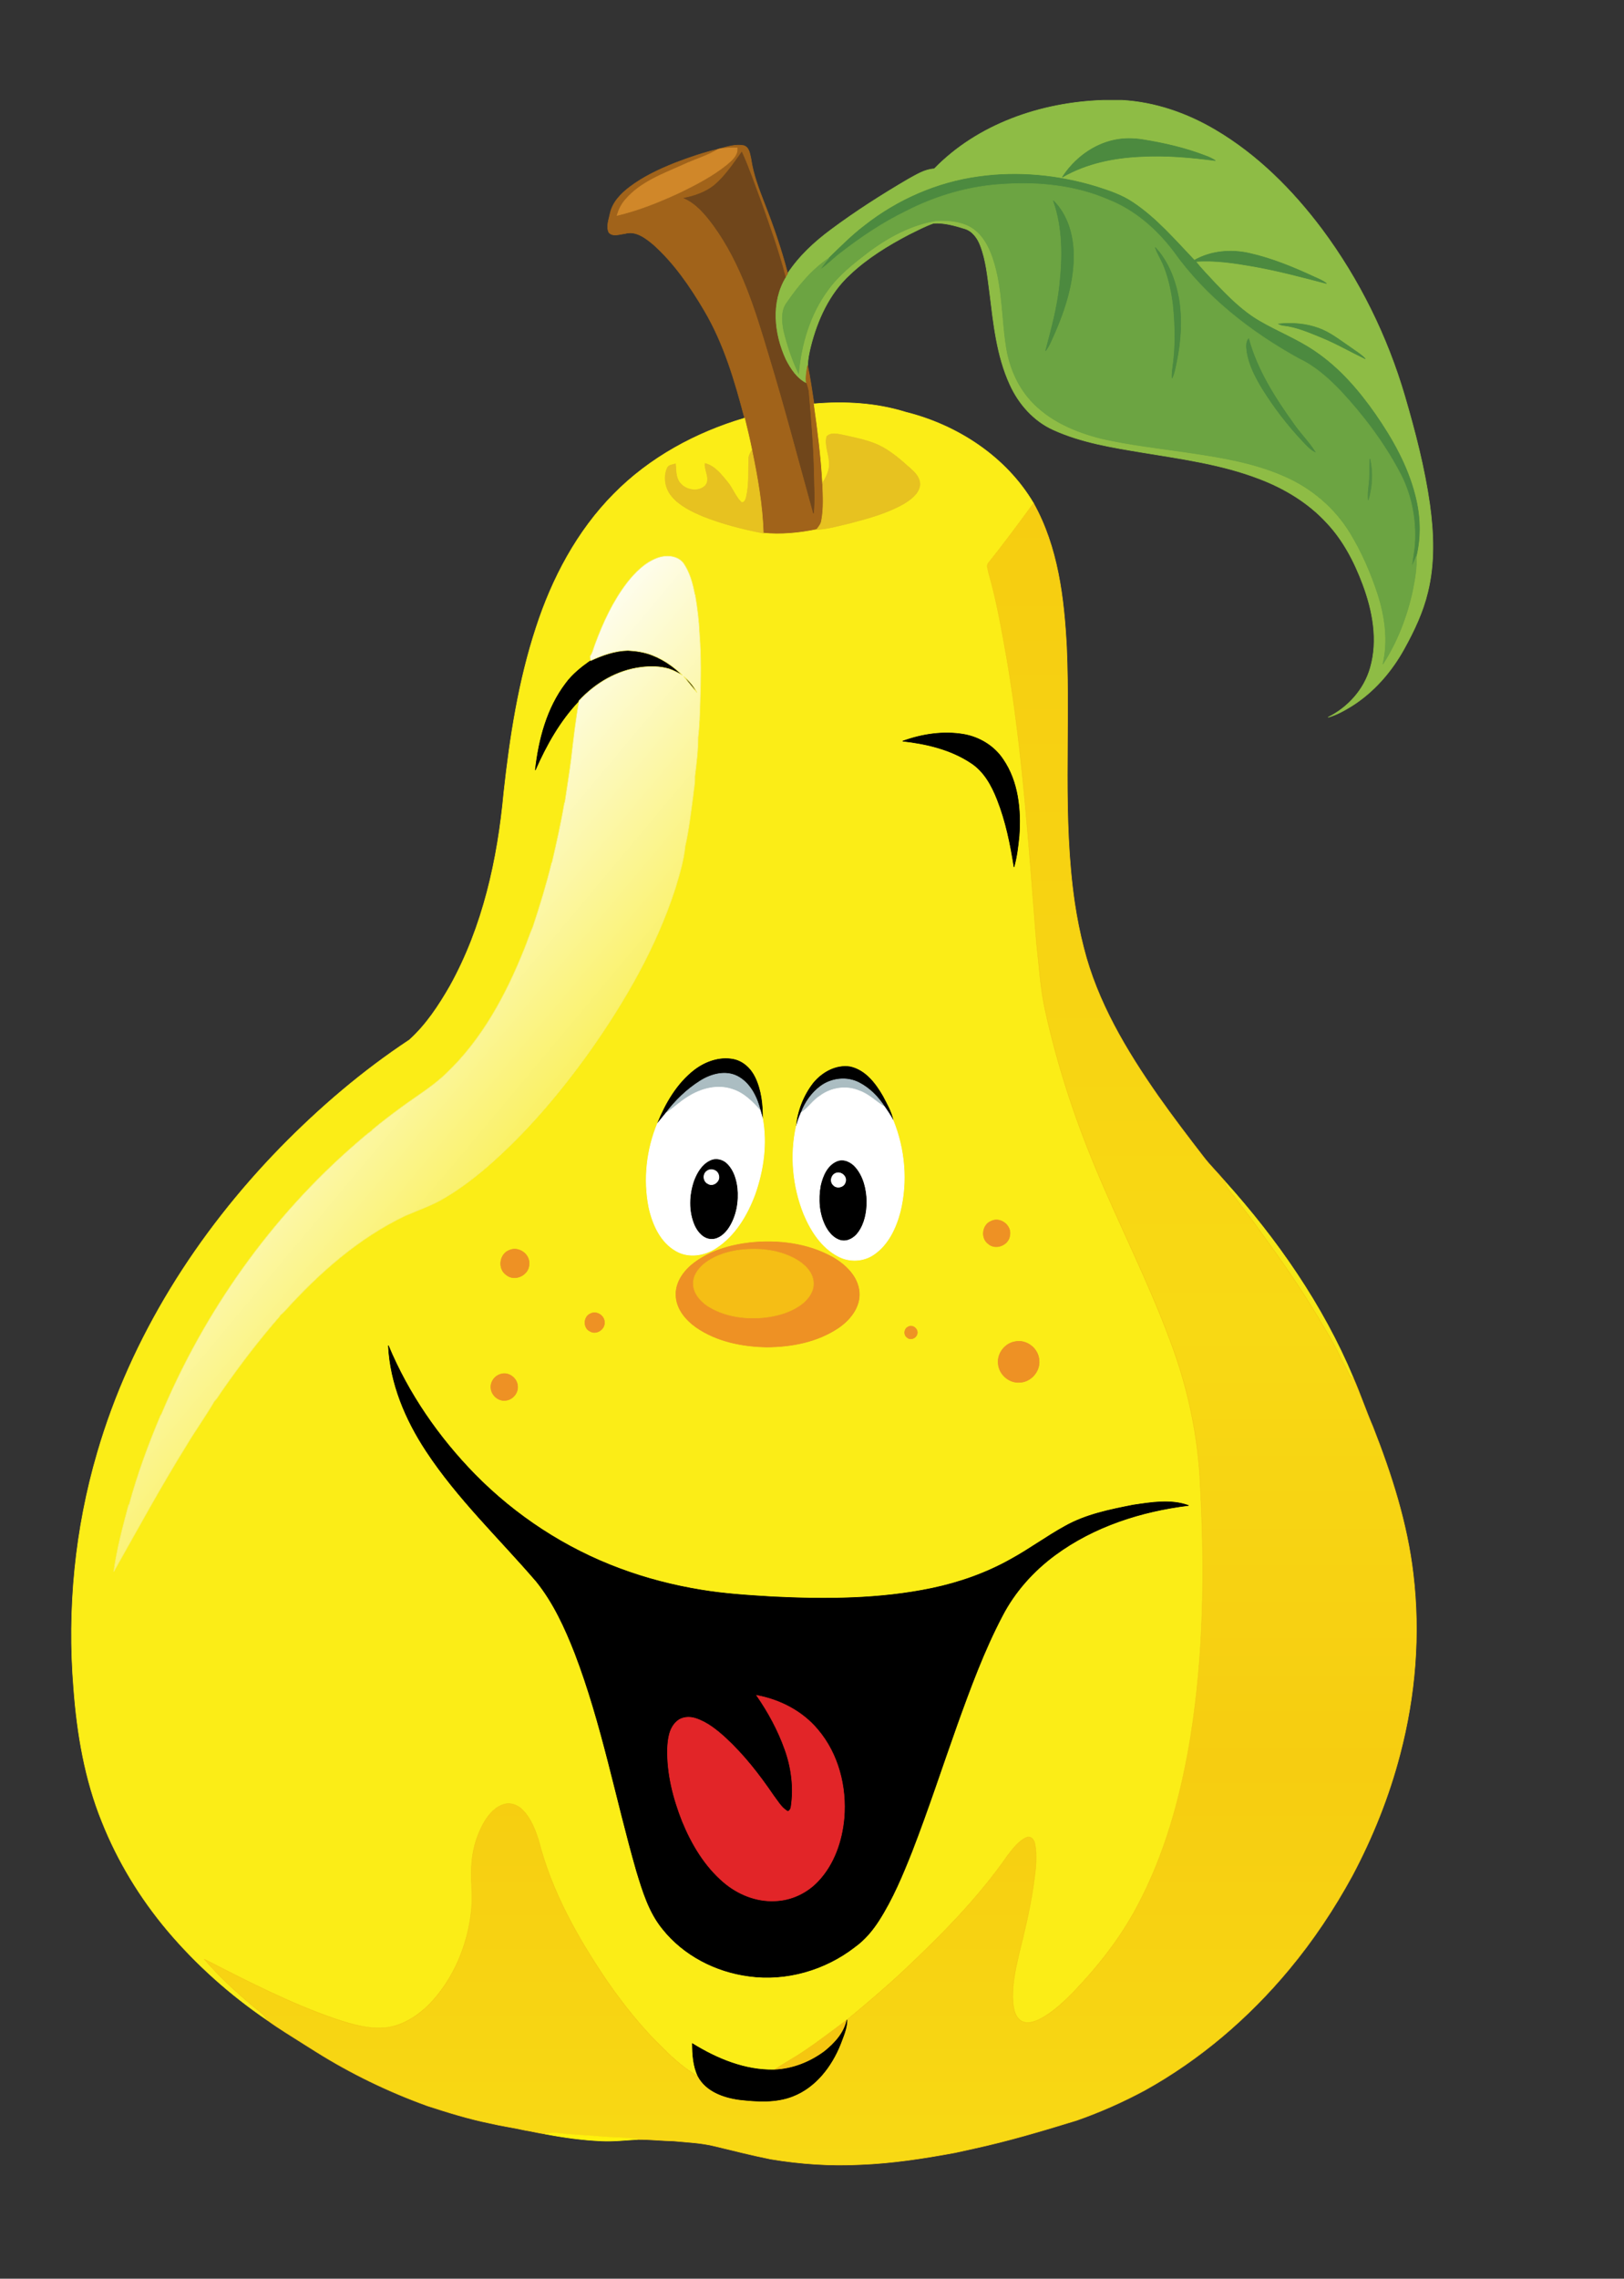 <svg width="271" height="380" viewBox="0 0 271 380" fill="none" xmlns="http://www.w3.org/2000/svg">
<rect x="0" y="0" width="271" height="380" fill="#333333" stroke="none"/>
<path d="M184.051 16.722H187.253C192.741 17.03 198.06 18.88 202.774 21.663C209.827 25.811 215.704 31.716 220.593 38.231C226.816 46.586 231.494 56.079 234.423 66.075C236.151 71.994 237.712 77.983 238.583 84.094C239.253 88.957 239.434 93.977 238.245 98.775C237.455 102.081 235.989 105.173 234.353 108.135C232.249 111.969 229.293 115.391 225.577 117.733C224.33 118.499 223.04 119.23 221.623 119.618C224.95 117.966 227.635 114.988 228.66 111.384C230.004 106.773 229.06 101.842 227.413 97.44C226.026 93.72 224.157 90.116 221.418 87.208C218.338 83.845 214.335 81.435 210.092 79.832C203.864 77.444 197.216 76.54 190.672 75.465C185.623 74.629 180.479 73.814 175.781 71.685C172.496 70.21 169.978 67.359 168.509 64.104C166.297 59.276 165.781 53.921 165.134 48.712C164.777 46.083 164.545 43.391 163.571 40.9C163.109 39.684 162.251 38.504 160.951 38.128C159.285 37.611 157.54 37.123 155.785 37.229C154.365 37.721 153.035 38.436 151.691 39.094C148.167 40.938 144.73 43.045 141.828 45.787C138.372 48.955 136.368 53.401 135.254 57.885C135.007 58.895 134.805 59.918 134.769 60.958C134.602 61.946 134.396 62.951 134.559 63.955C132.914 63.138 131.862 61.516 131.056 59.924C129.104 55.678 128.549 50.377 131.062 46.231C131.181 46.02 131.308 45.809 131.44 45.603C133.339 42.722 135.903 40.353 138.658 38.309C142.788 35.233 147.139 32.461 151.583 29.859C152.94 29.12 154.314 28.237 155.902 28.15C163.201 20.65 173.756 17.066 184.051 16.722ZM185.977 23.35C182.391 24.097 179.248 26.485 177.28 29.539C181.26 27.238 185.863 26.296 190.415 26.106C194.561 25.873 198.706 26.25 202.814 26.786C202.303 26.434 201.738 26.179 201.157 25.976C197.784 24.668 194.242 23.861 190.68 23.29C189.122 23.041 187.524 23.03 185.977 23.35ZM163.347 29.469C156.396 30.406 149.757 33.316 144.254 37.651C142.123 39.276 140.232 41.184 138.315 43.05C135.483 44.953 133.247 47.653 131.327 50.45C130.313 51.758 130.486 53.547 130.764 55.077C131.359 57.546 132.157 59.98 133.269 62.271C133.709 57.327 135.186 52.383 138.161 48.36C139.965 45.852 142.42 43.933 144.849 42.073C148.235 39.538 152.086 37.464 156.296 36.787C158.168 36.712 160.145 36.858 161.832 37.746C163.836 38.848 165.004 40.965 165.699 43.074C167.409 48.105 167.106 53.499 168.055 58.67C168.655 61.659 169.948 64.548 172.02 66.812C175.103 70.21 179.481 72.054 183.849 73.15C188.419 74.182 193.081 74.718 197.714 75.387C203.285 76.207 208.94 77.063 214.14 79.329C218.746 81.281 222.757 84.652 225.347 88.946C227.267 92.109 228.744 95.531 229.904 99.04C231.108 102.801 231.689 106.862 230.761 110.753C233.152 107.065 234.764 102.882 235.702 98.593C236.073 96.671 236.465 94.721 236.335 92.756C237.138 89.393 236.998 85.854 236.111 82.524C234.864 77.65 232.36 73.207 229.515 69.102C226.732 65.109 223.484 61.345 219.425 58.605C216.512 56.602 213.191 55.324 210.151 53.545C207.363 51.925 205.064 49.621 202.852 47.309C201.735 46.085 200.548 44.918 199.534 43.608C202.741 43.364 205.949 43.862 209.102 44.407C213.237 45.135 217.296 46.221 221.356 47.282C220.766 46.792 220.052 46.51 219.363 46.202C215.871 44.585 212.288 43.096 208.523 42.249C205.443 41.542 202.076 41.826 199.301 43.402C196.07 40.018 192.984 36.389 189.057 33.774C187.234 32.534 185.128 31.83 183.048 31.166C176.701 29.217 169.932 28.546 163.347 29.469ZM213.37 54.013C213.624 54.157 213.894 54.249 214.192 54.276C216.374 54.525 218.416 55.413 220.433 56.236C222.981 57.27 225.361 58.657 227.833 59.84C227.105 59.046 226.153 58.524 225.299 57.89C223.608 56.756 221.997 55.437 220.06 54.741C217.932 53.951 215.614 53.791 213.37 54.013Z" fill="#8EBC45" stroke="#8EBC45" stroke-width="0.094"/>
<path d="M185.977 23.35C187.524 23.03 189.122 23.041 190.68 23.29C194.241 23.861 197.784 24.668 201.157 25.976C201.738 26.179 202.303 26.434 202.814 26.786C198.706 26.25 194.561 25.873 190.415 26.106C185.863 26.296 181.26 27.238 177.28 29.539C179.248 26.485 182.391 24.097 185.977 23.35Z" fill="#4C8A3F" stroke="#4C8A3F" stroke-width="0.094"/>
<path d="M120.055 24.823C121.367 24.463 122.746 24.016 124.114 24.281C125.045 24.584 125.136 25.7 125.323 26.512C125.688 29.071 126.624 31.486 127.552 33.88C129.055 37.713 130.41 41.612 131.44 45.603C131.308 45.809 131.181 46.02 131.062 46.231C129.961 41.945 128.449 37.776 126.973 33.606C125.926 30.855 124.999 28.055 123.773 25.375C122.365 27.33 121.012 29.39 119.149 30.947C117.708 32.071 115.942 32.685 114.168 33.04C116.239 33.958 117.713 35.758 119.038 37.532C123.719 43.935 126.07 51.628 128.311 59.139C130.989 67.906 133.296 76.778 135.748 85.608C135.978 83.317 135.803 81.016 135.77 78.72C135.675 74.282 135.283 69.855 134.918 65.434C134.872 64.924 134.699 64.443 134.559 63.955C134.396 62.951 134.602 61.946 134.77 60.958C135.221 63.07 135.505 65.214 135.838 67.345C136.465 71.731 137.011 76.131 137.263 80.555C137.347 82.643 137.479 84.763 137.087 86.832C137.006 87.411 136.606 87.855 136.27 88.307C133.355 88.911 130.353 89.192 127.381 88.908C127.23 84.246 126.424 79.627 125.472 75.067C125.112 73.277 124.688 71.501 124.252 69.728C122.627 63.538 120.799 57.305 117.518 51.766C115.163 47.772 112.496 43.881 109.021 40.776C107.712 39.687 106.079 38.417 104.267 38.964C103.42 39.045 102.255 39.522 101.603 38.772C101.116 37.759 101.616 36.606 101.817 35.572C102.225 33.722 103.607 32.304 105.067 31.196C107.358 29.463 109.978 28.234 112.634 27.175C115.006 26.263 117.421 25.437 119.901 24.863C118.073 25.976 115.993 26.558 114.062 27.46C110.646 28.992 106.92 30.33 104.402 33.246C103.71 34.01 103.25 34.946 102.974 35.932C106.552 35.079 109.984 33.706 113.316 32.163C116.112 30.814 118.903 29.369 121.329 27.411C122.145 26.702 123.168 25.862 123.011 24.655C122.021 24.614 121.034 24.695 120.055 24.823Z" fill="#A1631A" stroke="#A1631A" stroke-width="0.094"/>
<path d="M120.055 24.823C121.034 24.695 122.021 24.614 123.011 24.655C123.168 25.862 122.145 26.702 121.329 27.411C118.903 29.369 116.112 30.814 113.316 32.163C109.984 33.706 106.552 35.079 102.974 35.932C103.25 34.946 103.71 34.01 104.402 33.246C106.92 30.33 110.646 28.992 114.062 27.46C115.993 26.558 118.073 25.976 119.901 24.863L120.055 24.823Z" fill="#D08729" stroke="#D08729" stroke-width="0.094"/>
<path d="M123.773 25.375C124.999 28.055 125.926 30.855 126.973 33.606C128.449 37.776 129.961 41.945 131.062 46.231C128.549 50.377 129.104 55.678 131.056 59.924C131.862 61.516 132.914 63.138 134.559 63.955C134.699 64.443 134.872 64.924 134.918 65.434C135.283 69.855 135.675 74.282 135.77 78.72C135.803 81.016 135.978 83.317 135.748 85.608C133.296 76.778 130.989 67.906 128.311 59.139C126.069 51.628 123.719 43.935 119.038 37.532C117.713 35.759 116.239 33.958 114.167 33.04C115.942 32.685 117.708 32.071 119.149 30.947C121.012 29.39 122.364 27.33 123.773 25.375Z" fill="#70461B" stroke="#70461B" stroke-width="0.094"/>
<path d="M163.347 29.469C169.932 28.546 176.701 29.217 183.048 31.166C185.128 31.83 187.235 32.534 189.057 33.774C192.984 36.389 196.07 40.018 199.302 43.402C202.076 41.826 205.443 41.542 208.523 42.249C212.288 43.096 215.871 44.585 219.363 46.202C220.052 46.51 220.766 46.792 221.356 47.282C217.296 46.221 213.237 45.135 209.102 44.407C205.949 43.862 202.741 43.364 199.534 43.608C200.548 44.918 201.735 46.085 202.852 47.309C205.065 49.621 207.363 51.925 210.151 53.545C213.191 55.324 216.512 56.602 219.425 58.605C223.484 61.345 226.732 65.109 229.515 69.102C232.36 73.207 234.864 77.65 236.111 82.524C236.998 85.854 237.139 89.393 236.335 92.756C236.13 93.346 235.867 93.912 235.6 94.478C235.692 93.189 235.995 91.924 236.07 90.633C236.327 86.439 235.454 82.156 233.401 78.476C230.789 73.629 227.438 69.208 223.695 65.184C221.675 63.097 219.476 61.101 216.823 59.853C208.715 55.389 201.181 49.529 195.78 41.932C192.957 38.206 189.298 35.017 184.911 33.297C179.484 30.95 173.461 30.333 167.606 30.706C161.916 30.985 156.34 32.602 151.274 35.184C147.321 37.096 143.659 39.56 140.2 42.251C139.042 43.123 138.047 44.193 136.833 44.986C137.29 44.315 137.777 43.662 138.315 43.05C140.232 41.184 142.123 39.276 144.254 37.651C149.757 33.316 156.396 30.406 163.347 29.469Z" fill="#4C8A3F" stroke="#4C8A3F" stroke-width="0.094"/>
<path d="M167.606 30.706C173.461 30.333 179.484 30.95 184.911 33.297C189.298 35.017 192.957 38.206 195.78 41.932C201.181 49.529 208.715 55.389 216.823 59.853C219.476 61.101 221.675 63.097 223.695 65.184C227.438 69.208 230.789 73.629 233.401 78.476C235.454 82.156 236.327 86.439 236.07 90.633C235.995 91.924 235.692 93.189 235.6 94.478C235.867 93.912 236.13 93.346 236.335 92.756C236.465 94.721 236.073 96.671 235.702 98.593C234.764 102.882 233.152 107.065 230.762 110.753C231.689 106.862 231.108 102.801 229.904 99.04C228.744 95.531 227.267 92.109 225.347 88.946C222.757 84.652 218.746 81.281 214.14 79.329C208.94 77.063 203.285 76.207 197.714 75.387C193.081 74.718 188.419 74.182 183.849 73.15C179.481 72.054 175.103 70.21 172.02 66.812C169.948 64.548 168.655 61.659 168.055 58.67C167.106 53.499 167.409 48.105 165.7 43.074C165.005 40.965 163.836 38.848 161.832 37.746C160.145 36.858 158.168 36.712 156.296 36.787C152.086 37.464 148.235 39.538 144.849 42.073C142.42 43.933 139.965 45.852 138.161 48.36C135.186 52.383 133.709 57.327 133.269 62.271C132.157 59.98 131.359 57.546 130.764 55.077C130.486 53.547 130.313 51.758 131.327 50.45C133.247 47.653 135.483 44.953 138.315 43.05C137.777 43.662 137.29 44.315 136.833 44.986C138.047 44.193 139.042 43.123 140.2 42.251C143.659 39.56 147.321 37.096 151.274 35.184C156.34 32.602 161.916 30.985 167.606 30.706ZM175.771 33.471C177.396 37.987 177.326 42.901 176.817 47.612C176.422 51.314 175.43 54.909 174.483 58.491C174.811 58.055 175.086 57.582 175.306 57.081C177.439 52.502 179.184 47.577 179.14 42.465C179.105 39.224 178.142 35.783 175.771 33.471ZM192.773 41.263C193.138 42.338 193.785 43.286 194.198 44.339C195.031 46.407 195.491 48.609 195.77 50.818C196.124 54.311 196.197 57.852 195.683 61.332C195.596 61.906 195.559 62.488 195.58 63.07C196.008 62.212 196.127 61.25 196.335 60.324C197.057 56.859 197.279 53.255 196.703 49.749C196.124 46.67 194.956 43.562 192.773 41.263ZM208.077 58.684C208.434 60.871 209.473 62.867 210.6 64.749C212.572 67.911 214.844 70.892 217.407 73.602C218.037 74.244 218.63 74.964 219.463 75.357C218.394 73.67 216.95 72.262 215.825 70.613C212.715 66.281 209.786 61.675 208.364 56.482C207.855 57.1 208.001 57.95 208.077 58.684ZM228.606 76.516C228.487 77.607 228.579 78.703 228.52 79.797C228.463 80.997 228.187 82.188 228.319 83.393C228.979 81.192 229.115 78.752 228.606 76.516Z" fill="#6CA442" stroke="#6CA442" stroke-width="0.094"/>
<path d="M175.771 33.471C178.142 35.783 179.105 39.224 179.14 42.465C179.184 47.577 177.439 52.502 175.306 57.081C175.086 57.582 174.811 58.055 174.483 58.491C175.43 54.909 176.422 51.314 176.817 47.612C177.326 42.901 177.396 37.987 175.771 33.471Z" fill="#4C8A3F" stroke="#4C8A3F" stroke-width="0.094"/>
<path d="M192.773 41.263C194.955 43.562 196.124 46.67 196.702 49.749C197.278 53.255 197.057 56.859 196.335 60.324C196.126 61.25 196.007 62.212 195.58 63.07C195.558 62.488 195.596 61.906 195.683 61.332C196.197 57.852 196.124 54.311 195.769 50.818C195.491 48.609 195.031 46.407 194.198 44.339C193.784 43.286 193.138 42.338 192.773 41.263Z" fill="#4C8A3F" stroke="#4C8A3F" stroke-width="0.094"/>
<path d="M213.37 54.013C215.614 53.791 217.932 53.951 220.06 54.741C221.997 55.437 223.608 56.756 225.299 57.89C226.153 58.524 227.105 59.046 227.833 59.84C225.361 58.657 222.981 57.27 220.433 56.236C218.416 55.413 216.374 54.525 214.192 54.276C213.894 54.249 213.624 54.157 213.37 54.013Z" fill="#4D8B3F" stroke="#4D8B3F" stroke-width="0.094"/>
<path d="M208.077 58.684C208.001 57.95 207.855 57.1 208.364 56.482C209.786 61.675 212.715 66.281 215.825 70.613C216.95 72.262 218.394 73.67 219.463 75.357C218.63 74.964 218.037 74.244 217.407 73.602C214.843 70.892 212.572 67.911 210.6 64.749C209.473 62.867 208.434 60.871 208.077 58.684Z" fill="#4C8A3F" stroke="#4C8A3F" stroke-width="0.094"/>
<path d="M135.838 67.345C140.968 66.901 146.204 67.194 151.142 68.734C159.788 70.889 167.885 76.166 172.469 83.929C170.01 87.27 167.557 90.622 164.956 93.852C164.52 94.321 164.902 94.984 164.972 95.525C166.327 100.223 167.146 105.045 168.012 109.851C170.694 125.555 171.7 141.481 172.972 157.339C173.423 161.106 173.602 164.915 174.448 168.625C176.409 177.519 179.243 186.213 182.751 194.615C186.821 204.411 191.699 213.866 195.364 223.829C198.236 231.481 199.959 239.569 200.299 247.74C201.054 261.703 200.892 275.782 198.677 289.615C197.078 299.409 194.444 309.153 189.741 317.939C186.948 323.211 183.224 327.927 179.11 332.219C177.436 333.909 175.679 335.582 173.558 336.697C172.606 337.166 171.406 337.58 170.408 337.009C169.415 336.386 169.161 335.119 169.045 334.038C168.82 331.339 169.386 328.653 169.989 326.038C170.93 322.274 171.846 318.497 172.414 314.655C172.734 312.324 173.15 309.933 172.717 307.591C172.642 306.882 172.03 306.042 171.235 306.44C169.921 307.033 169.061 308.27 168.185 309.367C163.22 316.531 157.037 322.742 150.712 328.699C147.686 331.526 144.519 334.195 141.333 336.841C138.988 338.582 136.676 340.369 134.25 341.996C132.617 343.125 130.845 344.038 129.22 345.177C124.331 345.286 119.636 343.331 115.539 340.799C115.555 342.646 115.668 344.563 116.491 346.255C114.324 345.018 112.426 343.369 110.676 341.601C107.174 338.243 104.14 334.431 101.37 330.456C96.443 323.214 92.048 315.427 89.877 306.876C89.301 305.097 88.603 303.27 87.283 301.902C86.512 301.079 85.344 300.562 84.216 300.86C82.724 301.231 81.645 302.468 80.868 303.733C79.516 306.021 78.772 308.658 78.681 311.314C78.556 313.656 78.894 316.003 78.683 318.345C78.118 324.213 75.741 330.015 71.611 334.271C69.707 336.14 67.352 337.699 64.672 338.102C61.727 338.495 58.814 337.612 56.048 336.7C48.419 334.093 41.249 330.367 34.083 326.717C36.506 329.533 39.251 332.073 42.101 334.455C42.993 335.222 44.054 335.85 44.638 336.914C38.428 332.687 32.758 327.646 27.909 321.9C23.362 316.491 19.636 310.377 17.021 303.803C14.149 296.728 12.861 289.125 12.296 281.544C11.212 268.336 12.526 254.929 16.266 242.214C21.875 222.995 32.898 205.634 46.815 191.368C53.359 184.683 60.518 178.57 68.326 173.412C71.119 170.883 73.226 167.682 75.092 164.431C80.582 154.556 83.059 143.303 84.079 132.135C85.098 122.864 86.529 113.574 89.449 104.691C92.119 96.46 96.286 88.581 102.409 82.397C108.391 76.307 116.109 72.129 124.252 69.728C124.688 71.501 125.112 73.277 125.472 75.067C125.207 75.533 124.915 76.012 124.936 76.57C124.861 78.679 125.026 80.823 124.539 82.895C124.439 83.279 124.233 83.905 123.717 83.78C122.721 82.822 122.283 81.444 121.402 80.39C120.371 79.139 119.298 77.699 117.643 77.285C117.545 78.508 118.6 79.859 117.729 80.956C116.569 82.153 114.408 81.766 113.443 80.501C112.737 79.613 112.826 78.419 112.723 77.352C112.247 77.52 111.587 77.507 111.352 78.043C110.673 79.562 111.003 81.435 112.058 82.705C113.408 84.354 115.395 85.277 117.31 86.098C120.561 87.376 123.952 88.261 127.381 88.908C130.353 89.193 133.355 88.911 136.27 88.307C138.166 88.218 139.992 87.663 141.833 87.243C144.911 86.436 148.034 85.591 150.82 84.005C151.956 83.298 153.24 82.41 153.486 80.991C153.624 79.924 152.894 79.009 152.153 78.338C150.222 76.605 148.232 74.813 145.765 73.887C144.021 73.237 142.182 72.888 140.37 72.49C139.575 72.351 138.561 72.116 137.955 72.82C137.598 74.266 138.331 75.693 138.377 77.138C138.488 78.381 137.893 79.529 137.263 80.555C137.011 76.131 136.465 71.731 135.838 67.345ZM109.562 93.07C107.539 93.858 105.968 95.458 104.645 97.131C102.268 100.229 100.608 103.808 99.266 107.458C99.004 108.124 98.877 108.86 98.442 109.448C98.469 109.629 98.525 109.992 98.552 110.174C97.035 111.251 95.55 112.418 94.434 113.932C91.269 118.082 89.896 123.305 89.328 128.42C91.164 124.245 93.438 120.186 96.611 116.869C96.016 120.105 95.667 123.378 95.28 126.646C94.977 129.045 94.574 131.433 94.231 133.827L94.169 133.843C93.606 137.211 92.854 140.544 92.086 143.869L92.037 143.88C91.161 147.478 90.071 151.023 88.914 154.537C88.362 155.78 87.965 157.085 87.44 158.339C84.409 165.909 80.43 173.32 74.462 178.984C72.195 181.188 69.459 182.796 66.936 184.667C65.291 185.875 63.663 187.101 62.103 188.412L62.089 188.487C61.137 189.164 60.269 189.952 59.379 190.71C45.222 202.973 34.118 218.663 26.886 235.924L26.829 235.929C24.75 240.846 22.897 245.877 21.51 251.035L21.451 250.965C20.477 254.636 19.482 258.321 18.981 262.093C22.976 255.01 26.873 247.864 31.17 240.957C32.639 238.488 34.342 236.16 35.776 233.671C36.335 233.138 36.684 232.407 37.152 231.792C40.121 227.522 43.297 223.396 46.712 219.473L46.723 219.362C46.961 219.172 47.188 218.972 47.407 218.763C53.181 212.349 59.799 206.479 67.641 202.737C69.886 201.768 72.222 200.977 74.316 199.691C76.763 198.237 79.038 196.507 81.201 194.658C87.74 188.994 93.371 182.344 98.398 175.32C104.302 166.965 109.494 157.976 112.677 148.212C113.375 145.884 114.111 143.525 114.349 141.105C114.971 138.392 115.279 135.617 115.66 132.863C115.755 131.734 116.031 130.608 115.969 129.473C116.247 127.323 116.504 125.149 116.512 122.98C116.753 120.99 116.793 118.984 116.856 116.983C116.983 113.236 117.037 109.475 116.753 105.733C116.658 103.526 116.393 101.322 116.012 99.146H115.969C115.625 97.28 115.117 95.396 114.019 93.825C112.926 92.542 111.033 92.496 109.562 93.07ZM150.633 123.592C154.603 124.036 158.652 124.987 162.022 127.223C164.204 128.631 165.494 130.997 166.416 133.356C167.836 136.957 168.612 140.769 169.21 144.581C169.68 142.892 169.897 141.143 170.062 139.399C170.375 135.032 169.918 130.342 167.382 126.641C165.902 124.399 163.444 122.918 160.818 122.458C157.405 121.878 153.868 122.417 150.633 123.592ZM115.885 178.448C112.983 180.695 111.074 183.985 109.716 187.345C107.901 191.72 107.352 196.675 108.275 201.332C108.894 204.17 110.214 207.167 112.861 208.637C114.941 209.815 117.572 209.395 119.501 208.115C122.665 206.057 124.682 202.653 125.98 199.182C127.408 195.145 128.025 190.727 127.246 186.486C127.259 184.19 127.005 181.819 126.01 179.72C125.318 178.239 124.011 176.977 122.37 176.658C120.079 176.206 117.702 177.059 115.885 178.448ZM135.705 180.654C134.139 182.688 133.136 185.203 132.895 187.756L132.868 187.829C131.8 192.684 132.29 197.858 134.134 202.467C135.313 205.274 137.09 208.052 139.859 209.501C141.703 210.497 144.064 210.408 145.798 209.214C148.205 207.589 149.503 204.798 150.22 202.069C151.458 197.035 150.985 191.609 149.035 186.822C148.732 185.382 147.978 184.09 147.304 182.799C146.079 180.668 144.389 178.448 141.855 177.898C139.491 177.53 137.157 178.854 135.705 180.654ZM165.375 203.653C163.901 204.256 163.625 206.479 164.915 207.419C166.148 208.521 168.342 207.643 168.507 206.005C168.837 204.34 166.887 202.865 165.375 203.653ZM125.088 207.24C121.797 207.627 118.467 208.602 115.793 210.625C114.127 211.894 112.707 213.814 112.799 216.004C112.853 218.235 114.411 220.096 116.152 221.33C119.576 223.708 123.83 224.563 127.935 224.633C132.084 224.617 136.387 223.8 139.883 221.452C141.85 220.125 143.599 217.962 143.383 215.452C143.161 212.842 141.071 210.876 138.921 209.644C134.745 207.327 129.783 206.734 125.088 207.24ZM85.001 208.494C83.327 209.106 83.021 211.629 84.508 212.617C85.909 213.763 88.254 212.652 88.284 210.849C88.468 209.152 86.542 207.798 85.001 208.494ZM98.542 219.072C97.352 219.562 97.279 221.441 98.452 221.996C99.458 222.624 100.867 221.758 100.867 220.602C100.93 219.44 99.588 218.536 98.542 219.072ZM151.572 221.263C150.852 221.566 150.747 222.654 151.42 223.071C151.98 223.529 152.864 223.144 153.035 222.476C153.292 221.677 152.313 220.824 151.572 221.263ZM169.434 223.732C167.733 223.978 166.403 225.654 166.576 227.374C166.673 229.152 168.355 230.663 170.14 230.525C172.006 230.49 173.588 228.698 173.391 226.837C173.299 224.907 171.335 223.345 169.434 223.732ZM71.116 241.986C76.347 249.941 83.3 256.515 89.479 263.696C92.357 267.259 94.277 271.477 95.94 275.715C100.445 287.482 102.739 299.92 106.208 311.999C107.239 315.375 108.288 318.876 110.56 321.659C114.062 326.073 119.425 328.824 124.971 329.544C131.21 330.408 137.704 328.518 142.658 324.662C144.275 323.498 145.576 321.957 146.647 320.289C148.959 316.686 150.612 312.711 152.188 308.744C154.89 301.78 157.202 294.676 159.709 287.644C161.935 281.465 164.207 275.273 167.268 269.452C169.35 265.439 172.441 261.998 176.068 259.323C182.54 254.555 190.423 252.029 198.336 251.057C195.367 249.976 192.127 250.542 189.084 250.984C185.209 251.75 181.239 252.54 177.753 254.493C174.646 256.196 171.79 258.321 168.68 260.021C164.591 262.32 160.12 263.896 155.536 264.86C146.826 266.682 137.861 266.72 129.006 266.292C124.958 266.046 120.899 265.805 116.893 265.131C112.318 264.378 107.804 263.214 103.458 261.592C94.339 258.218 86.01 252.773 79.2 245.831C73.158 239.642 68.136 232.385 64.804 224.382C65.107 230.723 67.66 236.742 71.116 241.986ZM83.681 229.125C82.651 229.347 81.823 230.363 81.923 231.438C81.972 232.672 83.2 233.723 84.433 233.525C85.552 233.392 86.477 232.307 86.369 231.17C86.326 229.867 84.957 228.795 83.681 229.125Z" fill="#FBED17" stroke="#FBED17" stroke-width="0.094"/>
<path d="M137.955 72.82C138.561 72.116 139.575 72.351 140.37 72.49C142.182 72.888 144.021 73.237 145.766 73.887C148.232 74.813 150.222 76.605 152.153 78.338C152.894 79.009 153.625 79.924 153.487 80.991C153.24 82.41 151.956 83.298 150.82 84.005C148.035 85.591 144.911 86.436 141.833 87.243C139.992 87.663 138.166 88.218 136.271 88.307C136.606 87.855 137.006 87.411 137.087 86.832C137.479 84.763 137.347 82.643 137.263 80.555C137.893 79.529 138.488 78.381 138.377 77.138C138.331 75.693 137.598 74.266 137.955 72.82Z" fill="#E7C220" stroke="#E7C220" stroke-width="0.094"/>
<path d="M124.936 76.57C124.915 76.012 125.207 75.533 125.472 75.067C126.424 79.627 127.23 84.246 127.381 88.908C123.952 88.261 120.561 87.376 117.31 86.098C115.395 85.277 113.408 84.354 112.058 82.705C111.003 81.435 110.673 79.562 111.352 78.043C111.588 77.507 112.247 77.52 112.723 77.352C112.826 78.419 112.737 79.613 113.443 80.501C114.408 81.766 116.569 82.153 117.729 80.956C118.6 79.859 117.545 78.508 117.643 77.285C119.298 77.699 120.371 79.139 121.402 80.39C122.283 81.443 122.722 82.822 123.717 83.78C124.233 83.905 124.439 83.279 124.539 82.895C125.026 80.823 124.861 78.679 124.936 76.57Z" fill="#E7C220" stroke="#E7C220" stroke-width="0.094"/>
<path d="M228.606 76.516C229.114 78.752 228.979 81.192 228.319 83.393C228.187 82.188 228.463 80.997 228.519 79.797C228.579 78.703 228.487 77.607 228.606 76.516Z" fill="#518E40" stroke="#518E40" stroke-width="0.094"/>
<path d="M98.552 110.174C100.521 109.272 102.593 108.522 104.786 108.476C106.133 108.541 107.482 108.749 108.75 109.226C109.911 109.67 111.003 110.276 112.004 111.01C112.664 111.489 113.283 112.025 113.873 112.594C113.137 112.201 112.41 111.787 111.614 111.533C110.127 111.094 108.553 111.089 107.025 111.267C102.996 111.752 99.337 113.915 96.611 116.869C93.438 120.186 91.164 124.245 89.328 128.42C89.896 123.305 91.269 118.082 94.433 113.932C95.55 112.418 97.035 111.251 98.552 110.174Z" fill="black" stroke="black" stroke-width="0.094"/>
<path d="M114.819 113.701C114.57 113.404 114.324 113.103 114.092 112.794C114.936 113.482 115.655 114.316 116.188 115.266L116.312 115.497C115.79 114.917 115.32 114.297 114.819 113.701Z" fill="black" stroke="black" stroke-width="0.094"/>
<path d="M150.633 123.592C153.868 122.417 157.405 121.878 160.818 122.458C163.444 122.918 165.902 124.399 167.382 126.641C169.918 130.342 170.375 135.032 170.062 139.399C169.897 141.143 169.68 142.892 169.21 144.581C168.612 140.769 167.836 136.957 166.416 133.356C165.494 130.997 164.204 128.631 162.021 127.223C158.652 124.987 154.603 124.036 150.633 123.592Z" fill="black" stroke="black" stroke-width="0.094"/>
<path d="M115.885 178.448C117.702 177.059 120.079 176.206 122.37 176.658C124.011 176.978 125.318 178.239 126.01 179.72C127.005 181.819 127.259 184.19 127.246 186.486C127.13 186.056 127.008 185.628 126.886 185.203C126.324 182.953 125.185 180.589 123.043 179.477C121.037 178.456 118.651 179.119 116.845 180.256C114.606 181.67 112.664 183.549 111.082 185.666C110.633 186.229 110.173 186.784 109.716 187.345C111.074 183.985 112.983 180.695 115.885 178.448Z" fill="black" stroke="black" stroke-width="0.094"/>
<path d="M135.705 180.654C137.157 178.854 139.491 177.53 141.855 177.898C144.389 178.448 146.079 180.668 147.304 182.799C147.978 184.09 148.732 185.382 149.035 186.822C148.621 186.042 148.132 185.309 147.626 184.588C146.558 182.929 145.119 181.459 143.353 180.552C141.33 179.498 138.75 179.791 136.933 181.139C135.448 182.246 134.337 183.822 133.685 185.55C133.344 186.256 133.117 187.006 132.895 187.756C133.136 185.203 134.139 182.688 135.705 180.654Z" fill="black" stroke="black" stroke-width="0.094"/>
<path d="M116.845 180.256C118.651 179.119 121.037 178.456 123.043 179.477C125.185 180.589 126.324 182.953 126.886 185.203C125.575 183.738 124.136 182.255 122.208 181.656C119.736 180.803 117.015 181.521 114.865 182.872C113.518 183.684 112.377 184.781 111.082 185.666C112.664 183.549 114.606 181.67 116.845 180.256Z" fill="#ABBDC2" stroke="#ABBDC2" stroke-width="0.094"/>
<path d="M136.933 181.139C138.75 179.791 141.33 179.498 143.353 180.551C145.119 181.459 146.558 182.929 147.626 184.588C146.168 183.725 144.97 182.431 143.332 181.881C141.219 180.996 138.715 181.375 136.884 182.723C135.657 183.484 134.889 184.762 133.685 185.55C134.337 183.822 135.448 182.246 136.933 181.139Z" fill="#ABBDC2" stroke="#ABBDC2" stroke-width="0.094"/>
<path d="M114.865 182.872C117.015 181.521 119.736 180.803 122.208 181.656C124.136 182.255 125.574 183.738 126.886 185.203C127.008 185.628 127.13 186.056 127.246 186.486C128.025 190.727 127.408 195.145 125.98 199.182C124.682 202.653 122.665 206.057 119.5 208.115C117.572 209.395 114.941 209.815 112.861 208.637C110.214 207.167 108.894 204.17 108.275 201.332C107.352 196.675 107.901 191.72 109.716 187.345C110.173 186.784 110.633 186.229 111.082 185.666C112.377 184.781 113.518 183.684 114.865 182.872ZM118.524 193.578C117.196 194.198 116.393 195.551 115.887 196.873C115.044 199.261 114.946 202.001 115.977 204.348C116.48 205.448 117.44 206.566 118.749 206.569C119.944 206.569 120.918 205.68 121.55 204.741C122.824 202.8 123.238 200.376 123.003 198.088C122.824 196.67 122.386 195.194 121.358 194.154C120.647 193.402 119.471 193.101 118.524 193.578Z" fill="white" stroke="white" stroke-width="0.094"/>
<path d="M136.884 182.723C138.715 181.375 141.219 180.996 143.331 181.881C144.97 182.431 146.168 183.725 147.626 184.588C148.132 185.309 148.621 186.042 149.035 186.822C150.985 191.609 151.458 197.035 150.219 202.069C149.503 204.798 148.205 207.589 145.798 209.214C144.064 210.408 141.703 210.497 139.859 209.501C137.09 208.052 135.313 205.274 134.134 202.467C132.289 197.858 131.8 192.684 132.868 187.829L132.895 187.756C133.117 187.006 133.344 186.256 133.685 185.55C134.888 184.762 135.656 183.484 136.884 182.723ZM139.697 193.716C138.104 194.374 137.368 196.131 137.009 197.707C136.589 199.968 136.76 202.41 137.823 204.481C138.358 205.488 139.175 206.471 140.327 206.761C141.428 207.021 142.512 206.355 143.137 205.486C144.229 204.007 144.565 202.112 144.565 200.311C144.513 198.329 144.037 196.25 142.72 194.715C142.004 193.87 140.795 193.261 139.697 193.716Z" fill="white" stroke="white" stroke-width="0.094"/>
<path d="M118.524 193.578C119.471 193.101 120.647 193.402 121.358 194.154C122.386 195.194 122.824 196.67 123.003 198.088C123.238 200.376 122.824 202.8 121.55 204.741C120.918 205.68 119.944 206.569 118.749 206.569C117.44 206.566 116.48 205.448 115.977 204.348C114.946 202.001 115.044 199.261 115.887 196.873C116.393 195.551 117.196 194.198 118.524 193.578ZM118.043 195.232C117.229 195.7 117.286 196.997 118.135 197.395C119.014 197.972 120.252 196.968 119.925 195.982C119.76 195.167 118.716 194.777 118.043 195.232Z" fill="black" stroke="black" stroke-width="0.094"/>
<path d="M139.697 193.716C140.795 193.261 142.004 193.87 142.72 194.715C144.037 196.25 144.513 198.329 144.565 200.311C144.565 202.112 144.229 204.007 143.137 205.486C142.512 206.355 141.428 207.021 140.327 206.761C139.175 206.471 138.358 205.488 137.823 204.481C136.76 202.41 136.589 199.968 137.009 197.707C137.368 196.131 138.104 194.374 139.697 193.716ZM139.329 195.714C138.669 196.066 138.477 197.062 139.026 197.593C139.572 198.273 140.814 198.021 141.052 197.179C141.471 196.199 140.235 195.167 139.329 195.714Z" fill="black" stroke="black" stroke-width="0.094"/>
<path d="M118.043 195.232C118.716 194.777 119.76 195.167 119.925 195.982C120.252 196.968 119.014 197.972 118.135 197.395C117.286 196.997 117.229 195.7 118.043 195.232Z" fill="white" stroke="white" stroke-width="0.094"/>
<path d="M139.329 195.714C140.235 195.167 141.471 196.199 141.052 197.179C140.814 198.021 139.572 198.273 139.026 197.593C138.477 197.062 138.669 196.066 139.329 195.714Z" fill="white" stroke="white" stroke-width="0.094"/>
<path d="M204.359 196.957C213.118 206.696 220.726 217.613 225.81 229.735C225.264 229.767 225.147 229.18 224.936 228.809C224.598 228.067 224.209 227.352 223.8 226.651C222.716 224.154 221.226 221.858 219.855 219.516C216.942 214.645 213.689 209.988 210.352 205.404C209.024 203.536 207.623 201.719 206.241 199.892C205.557 198.952 204.597 198.151 204.359 196.957Z" fill="#F7E816" stroke="#F7E816" stroke-width="0.094"/>
<path d="M165.375 203.653C166.887 202.865 168.837 204.34 168.507 206.005C168.342 207.643 166.148 208.521 164.915 207.419C163.625 206.479 163.901 204.256 165.375 203.653Z" fill="#EE9124" stroke="#EE9124" stroke-width="0.094"/>
<path d="M125.088 207.24C129.783 206.734 134.745 207.327 138.921 209.644C141.071 210.876 143.161 212.842 143.383 215.452C143.599 217.962 141.85 220.125 139.884 221.452C136.387 223.8 132.084 224.617 127.936 224.633C123.83 224.563 119.576 223.708 116.153 221.33C114.411 220.096 112.853 218.236 112.799 216.004C112.707 213.814 114.127 211.894 115.793 210.625C118.468 208.602 121.797 207.627 125.088 207.24ZM122.884 208.534C120.975 208.867 119.065 209.509 117.535 210.733C116.523 211.561 115.641 212.747 115.69 214.117C115.725 215.663 116.84 216.941 118.059 217.764C120.488 219.332 123.452 219.882 126.305 219.795C128.798 219.689 131.357 219.126 133.455 217.721C134.721 216.849 135.87 215.455 135.735 213.825C135.613 212.103 134.237 210.814 132.825 210.007C129.834 208.31 126.232 208.041 122.884 208.534Z" fill="#EE9124" stroke="#EE9124" stroke-width="0.094"/>
<path d="M85.001 208.494C86.542 207.798 88.468 209.152 88.284 210.849C88.254 212.652 85.909 213.763 84.508 212.617C83.021 211.629 83.327 209.106 85.001 208.494Z" fill="#EE9124" stroke="#EE9124" stroke-width="0.094"/>
<path d="M122.884 208.534C126.232 208.042 129.834 208.31 132.825 210.007C134.237 210.814 135.613 212.103 135.735 213.825C135.87 215.455 134.721 216.849 133.455 217.721C131.357 219.126 128.798 219.689 126.305 219.795C123.452 219.882 120.488 219.332 118.059 217.764C116.84 216.941 115.725 215.663 115.69 214.117C115.641 212.747 116.523 211.561 117.535 210.733C119.065 209.509 120.975 208.867 122.884 208.534Z" fill="#F5BE15" stroke="#F5BE15" stroke-width="0.094"/>
<path d="M98.542 219.072C99.588 218.536 100.93 219.44 100.867 220.602C100.867 221.758 99.458 222.625 98.452 221.996C97.279 221.441 97.352 219.562 98.542 219.072Z" fill="#EE9124" stroke="#EE9124" stroke-width="0.094"/>
<path d="M151.572 221.263C152.313 220.824 153.292 221.677 153.035 222.476C152.864 223.144 151.98 223.529 151.42 223.071C150.747 222.654 150.852 221.566 151.572 221.263Z" fill="#EE9324" stroke="#EE9324" stroke-width="0.094"/>
<path d="M169.434 223.732C171.335 223.345 173.299 224.907 173.391 226.837C173.588 228.698 172.006 230.49 170.14 230.525C168.355 230.663 166.673 229.152 166.576 227.374C166.403 225.654 167.733 223.978 169.434 223.732Z" fill="#EE9124" stroke="#EE9124" stroke-width="0.094"/>
<path d="M71.117 241.986C67.66 236.742 65.107 230.723 64.804 224.382C68.136 232.385 73.158 239.642 79.2 245.831C86.01 252.773 94.339 258.218 103.458 261.592C107.804 263.214 112.318 264.378 116.894 265.131C120.899 265.805 124.958 266.046 129.006 266.292C137.861 266.72 146.826 266.682 155.536 264.86C160.12 263.896 164.591 262.32 168.68 260.022C171.79 258.321 174.646 256.196 177.753 254.493C181.239 252.54 185.209 251.75 189.084 250.984C192.127 250.542 195.367 249.976 198.336 251.057C190.423 252.029 182.54 254.555 176.068 259.323C172.442 261.998 169.35 265.439 167.268 269.452C164.207 275.273 161.935 281.465 159.709 287.644C157.202 294.676 154.89 301.78 152.188 308.744C150.612 312.711 148.959 316.686 146.647 320.289C145.576 321.957 144.275 323.498 142.658 324.662C137.704 328.518 131.211 330.408 124.972 329.544C119.425 328.824 114.062 326.073 110.56 321.659C108.288 318.876 107.239 315.375 106.209 311.999C102.739 299.92 100.445 287.482 95.94 275.715C94.277 271.477 92.357 267.259 89.479 263.696C83.3 256.515 76.347 249.941 71.117 241.986ZM126.264 282.727C128.203 285.527 129.845 288.549 130.986 291.762C132.073 294.792 132.49 298.095 132.011 301.285C131.979 301.591 131.714 302.227 131.311 301.992C130.318 301.369 129.739 300.291 129.039 299.387C126.697 295.946 124.117 292.634 121.05 289.805C119.584 288.481 117.997 287.189 116.093 286.572C115.044 286.22 113.781 286.299 112.94 287.078C111.685 288.183 111.466 289.97 111.39 291.546C111.277 295.724 112.334 299.853 113.859 303.716C115.422 307.523 117.597 311.189 120.755 313.881C123.108 315.892 126.172 317.151 129.296 316.997C132.027 316.924 134.669 315.673 136.53 313.68C139.191 310.862 140.5 307.003 140.849 303.191C141.29 297.971 139.889 292.466 136.454 288.435C133.893 285.37 130.164 283.442 126.264 282.727Z" fill="black" stroke="black" stroke-width="0.094"/>
<path d="M83.681 229.125C84.958 228.795 86.326 229.867 86.369 231.17C86.477 232.307 85.552 233.392 84.433 233.525C83.2 233.723 81.972 232.672 81.923 231.438C81.823 230.363 82.651 229.347 83.681 229.125Z" fill="#EE9124" stroke="#EE9124" stroke-width="0.094"/>
<path d="M116.753 105.733C116.658 103.526 116.393 101.322 116.012 99.145H115.969C115.625 97.28 115.117 95.396 114.019 93.825C112.926 92.542 111.033 92.496 109.562 93.07C107.539 93.858 105.968 95.458 104.645 97.131C102.268 100.229 100.608 103.808 99.266 107.458C99.004 108.124 98.877 108.86 98.442 109.448C98.469 109.629 98.525 109.992 98.552 110.173C100.521 109.272 102.593 108.522 104.786 108.476C106.133 108.541 107.482 108.749 108.751 109.226C109.911 109.67 111.003 110.276 112.004 111.01C112.664 111.489 113.283 112.025 113.873 112.594C113.137 112.201 112.41 111.787 111.615 111.533C110.127 111.094 108.553 111.089 107.025 111.267C102.996 111.752 99.337 113.915 96.611 116.869C96.016 120.105 95.667 123.378 95.28 126.646C94.977 129.045 94.574 131.433 94.231 133.827L94.169 133.843C93.606 137.211 92.854 140.544 92.086 143.869L92.038 143.88C91.161 147.479 90.072 151.023 88.914 154.537C88.362 155.78 87.965 157.085 87.44 158.339C84.409 165.909 80.43 173.32 74.462 178.984C72.195 181.188 69.459 182.796 66.936 184.667C65.291 185.875 63.663 187.101 62.103 188.412L62.089 188.487C61.137 189.164 60.269 189.952 59.38 190.71C45.222 202.973 34.118 218.663 26.886 235.924L26.83 235.929C24.75 240.846 22.897 245.877 21.51 251.035L21.451 250.965C20.477 254.636 19.482 258.321 18.981 262.093C22.976 255.01 26.873 247.864 31.17 240.957C32.639 238.488 34.342 236.16 35.776 233.671C36.336 233.138 36.684 232.407 37.152 231.792C40.122 227.522 43.297 223.396 46.712 219.473L46.723 219.362C46.961 219.172 47.188 218.972 47.407 218.763C53.181 212.349 59.799 206.479 67.641 202.737C69.886 201.768 72.223 200.977 74.316 199.691C76.763 198.237 79.038 196.507 81.201 194.658C87.74 188.994 93.371 182.344 98.398 175.32C104.302 166.965 109.494 157.976 112.677 148.212C113.375 145.884 114.111 143.525 114.349 141.105C114.971 138.392 115.279 135.617 115.66 132.863C115.755 131.734 116.031 130.608 115.969 129.473C116.247 127.323 116.504 125.149 116.512 122.98C116.753 120.99 116.793 118.984 116.856 116.983C116.983 113.236 117.037 109.475 116.753 105.733ZM114.819 113.701C114.571 113.404 114.324 113.103 114.092 112.794C114.936 113.482 115.655 114.316 116.188 115.266L116.312 115.497C115.79 114.917 115.32 114.297 114.819 113.701Z" fill="url(#paint0_linear_109_327)" stroke="#FAF165" stroke-width="0.094"/>
<path d="M126.264 282.727C130.164 283.442 133.893 285.37 136.454 288.435C139.889 292.466 141.29 297.971 140.849 303.191C140.5 307.003 139.191 310.862 136.53 313.68C134.669 315.673 132.027 316.924 129.296 316.997C126.172 317.151 123.108 315.892 120.755 313.881C117.597 311.189 115.422 307.523 113.859 303.716C112.334 299.853 111.277 295.724 111.39 291.546C111.466 289.97 111.685 288.183 112.94 287.078C113.781 286.298 115.044 286.22 116.093 286.572C117.997 287.189 119.584 288.481 121.05 289.805C124.117 292.634 126.697 295.946 129.039 299.387C129.739 300.291 130.318 301.369 131.311 301.992C131.714 302.227 131.979 301.591 132.011 301.285C132.49 298.095 132.073 294.792 130.986 291.762C129.845 288.548 128.203 285.527 126.264 282.727Z" fill="#E22528" stroke="#E22528" stroke-width="0.094"/>
<path d="M235.824 262.502C234.84 254.04 232.208 245.866 229.109 237.968C227.938 235.25 226.994 232.445 225.81 229.735C225.263 229.767 225.147 229.18 224.936 228.809C224.598 228.067 224.209 227.352 223.8 226.651C222.716 224.154 221.226 221.858 219.855 219.516C216.942 214.645 213.689 209.988 210.351 205.404C209.024 203.536 207.623 201.719 206.241 199.892C205.557 198.952 204.596 198.151 204.358 196.957C203.242 195.616 201.981 194.398 200.91 193.02C198.301 189.646 195.718 186.254 193.26 182.769C187.967 175.193 183.099 167.079 180.83 158.033C180.192 155.563 179.697 153.056 179.319 150.533C177.255 136.423 178.591 122.136 177.983 107.945C177.558 99.73 176.541 91.226 172.468 83.929C170.01 87.27 167.557 90.622 164.956 93.852C164.52 94.321 164.902 94.984 164.972 95.526C166.327 100.223 167.146 105.045 168.012 109.851C170.694 125.555 171.7 141.481 172.971 157.339C173.423 161.106 173.602 164.915 174.448 168.625C176.409 177.519 179.243 186.213 182.75 194.615C186.821 204.411 191.699 213.865 195.364 223.829C198.236 231.481 199.958 239.569 200.299 247.74C201.054 261.703 200.891 275.782 198.677 289.615C197.078 299.409 194.444 309.153 189.741 317.939C186.948 323.211 183.224 327.927 179.11 332.219C177.436 333.909 175.679 335.582 173.558 336.697C172.606 337.166 171.406 337.58 170.408 337.009C169.415 336.386 169.161 335.119 169.045 334.038C168.82 331.339 169.385 328.653 169.989 326.038C170.93 322.274 171.846 318.497 172.414 314.655C172.733 312.324 173.15 309.933 172.717 307.591C172.642 306.882 172.03 306.042 171.235 306.44C169.921 307.033 169.061 308.27 168.185 309.367C163.219 316.531 157.037 322.742 150.712 328.699C147.686 331.526 144.519 334.195 141.333 336.841C141.341 338.279 140.716 339.603 140.229 340.924C138.747 344.617 136.103 348.083 132.3 349.564C129.474 350.679 126.351 350.471 123.395 350.138C120.739 349.783 117.835 348.762 116.49 346.255C114.324 345.018 112.426 343.369 110.676 341.601C107.174 338.243 104.14 334.431 101.37 330.456C96.443 323.214 92.048 315.427 89.877 306.876C89.301 305.097 88.603 303.27 87.283 301.902C86.512 301.079 85.344 300.562 84.216 300.86C82.724 301.231 81.644 302.468 80.868 303.733C79.516 306.021 78.772 308.658 78.68 311.314C78.556 313.656 78.894 316.003 78.683 318.345C78.118 324.213 75.741 330.015 71.611 334.271C69.707 336.14 67.352 337.699 64.672 338.103C61.727 338.495 58.814 337.612 56.047 336.7C48.418 334.093 41.249 330.367 34.083 326.717C36.506 329.533 39.251 332.073 42.101 334.455C42.993 335.222 44.054 335.85 44.638 336.914C46.609 338.349 48.708 339.594 50.76 340.908C51.42 341.319 52.078 341.733 52.737 342.15C58.584 345.816 64.831 348.83 71.319 351.175C74.767 352.296 78.24 353.373 81.799 354.093C83.7 354.543 85.639 354.803 87.543 355.233C88.679 355.409 89.793 355.696 90.929 355.864C91.726 355.729 92.538 355.65 93.344 355.767C95.672 356.043 98.019 356.097 100.353 356.314C102.365 356.492 104.399 356.419 106.392 356.779C108.404 356.758 110.408 356.996 112.418 357.037C114.706 357.256 117.021 357.337 119.262 357.895C122.381 358.64 125.485 359.441 128.633 360.064C133.582 360.884 138.615 361.228 143.629 360.965C148.932 360.76 154.19 359.942 159.404 358.981C160.399 358.761 161.397 358.545 162.395 358.32C168.223 357.061 173.945 355.358 179.64 353.606C183.567 352.236 187.375 350.544 191.039 348.578C200.242 343.469 208.372 336.519 215.098 328.431C219.127 323.601 222.627 318.337 225.642 312.819C229.058 306.392 231.792 299.587 233.623 292.537C236.192 282.779 237.025 272.531 235.824 262.502Z" fill="url(#paint1_linear_109_327)" stroke="#F6CD11" stroke-width="0.094"/>
<path d="M134.25 341.996C136.676 340.369 138.988 338.582 141.333 336.841C140.884 339.02 139.288 340.748 137.604 342.099C135.189 343.894 132.243 345.066 129.22 345.177C130.845 344.038 132.617 343.125 134.25 341.996Z" fill="#F5C610" stroke="#F5C610" stroke-width="0.094"/>
<path d="M141.333 336.841C141.341 338.279 140.716 339.603 140.23 340.924C138.748 344.617 136.103 348.083 132.3 349.564C129.474 350.679 126.351 350.471 123.395 350.138C120.739 349.783 117.835 348.762 116.491 346.255C115.668 344.563 115.555 342.646 115.539 340.799C119.636 343.331 124.331 345.286 129.22 345.177C132.244 345.066 135.189 343.894 137.604 342.099C139.288 340.748 140.884 339.02 141.333 336.841Z" fill="black" stroke="black" stroke-width="0.094"/>
<path d="M90.929 355.864C91.727 355.729 92.538 355.65 93.344 355.767C95.672 356.043 98.02 356.097 100.353 356.314C102.366 356.492 104.399 356.419 106.392 356.779C104.378 356.888 102.366 357.134 100.345 357.031C97.181 356.888 94.036 356.457 90.929 355.864Z" fill="#FFF10B" stroke="#FFF10B" stroke-width="0.094"/>
<defs>
<linearGradient id="paint0_linear_109_327" x1="84.25" y1="192.844" x2="49.102" y2="163.386" gradientUnits="userSpaceOnUse">
<stop stop-color="#FAF165"/>
<stop offset="1" stop-color="#FEFDEC"/>
</linearGradient>
<linearGradient id="paint1_linear_109_327" x1="135.223" y1="361.052" x2="135.223" y2="83.929" gradientUnits="userSpaceOnUse">
<stop stop-color="#F8D914"/>
<stop offset="0.24" stop-color="#F6CD11"/>
<stop offset="0.504" stop-color="#F8D914"/>
<stop offset="1" stop-color="#F6CD11"/>
</linearGradient>
</defs>
</svg>
